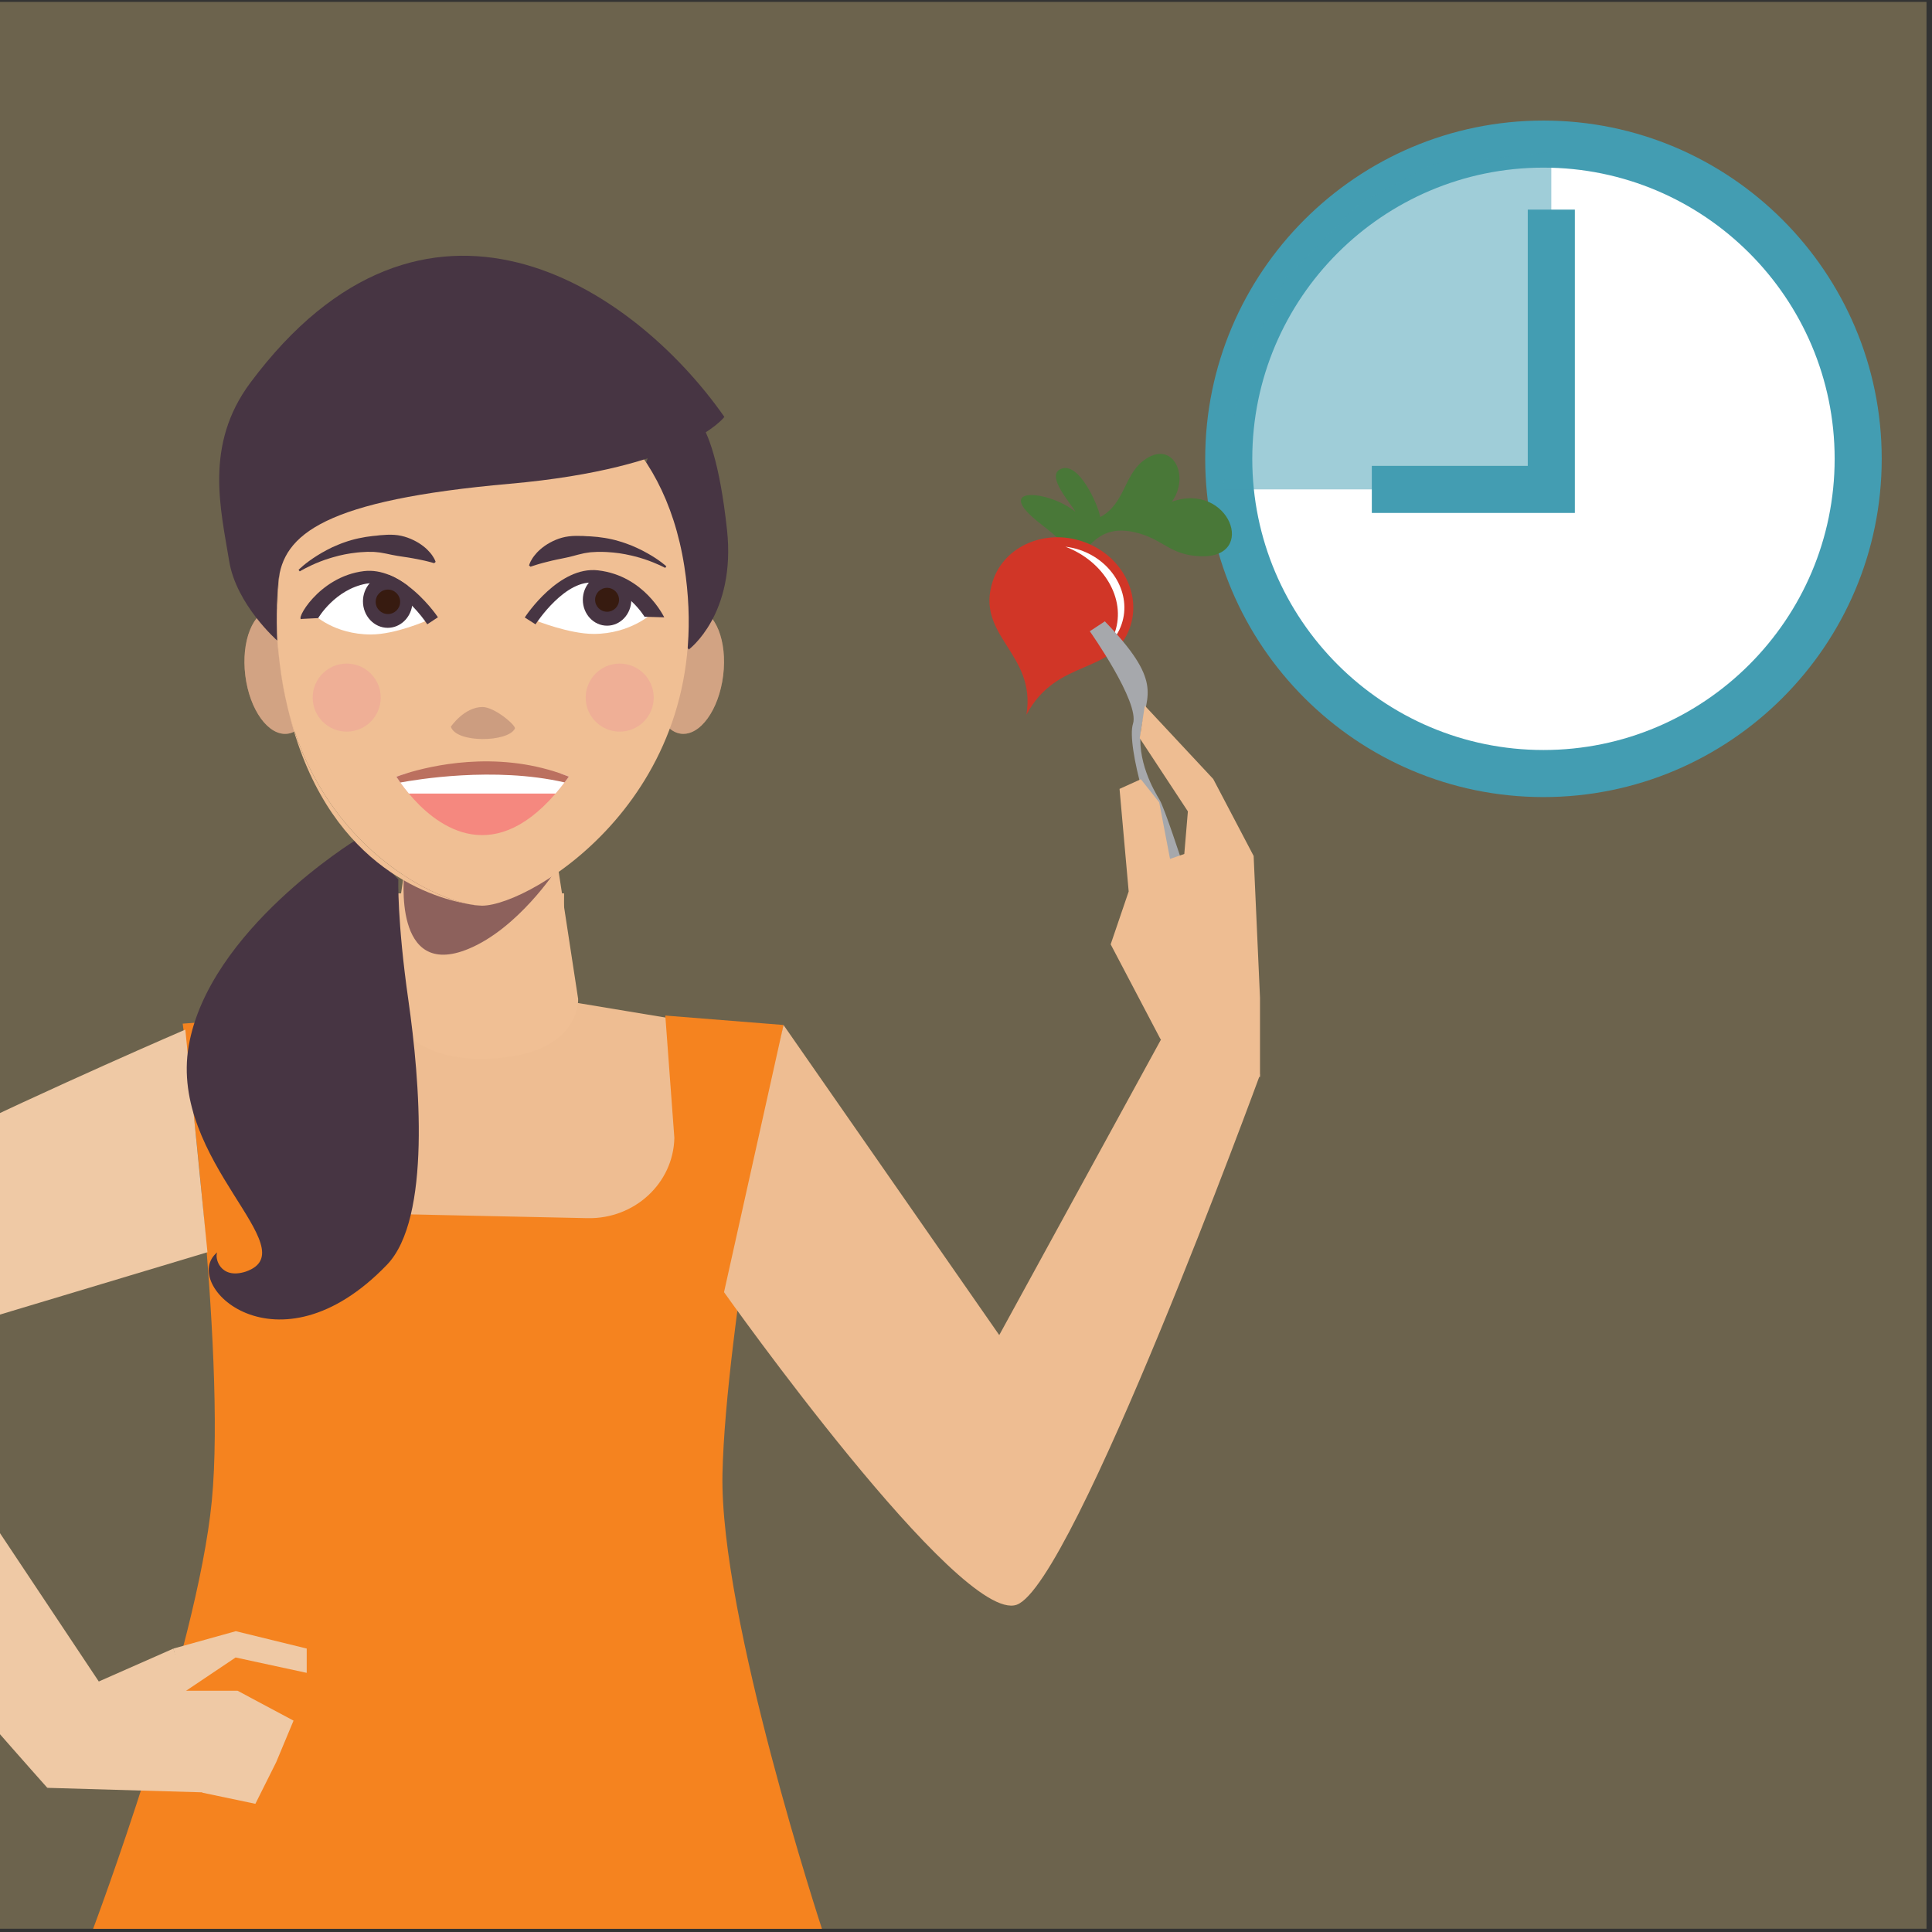 <?xml version="1.0" encoding="UTF-8" standalone="no"?><!DOCTYPE svg PUBLIC "-//W3C//DTD SVG 1.1//EN" "http://www.w3.org/Graphics/SVG/1.1/DTD/svg11.dtd"><svg width="100%" height="100%" viewBox="0 0 256 256" version="1.1" xmlns="http://www.w3.org/2000/svg" xmlns:xlink="http://www.w3.org/1999/xlink" xml:space="preserve" style="fill-rule:evenodd;clip-rule:evenodd;stroke-linejoin:round;stroke-miterlimit:1.414;"><rect x="0" y="0" width="256" height="256" fill="#333333" stroke="none"/><rect id="Artboard1" x="0" y="0" width="255.657" height="255.578" style="fill:none;"/><clipPath id="_clip1"><rect x="0" y="0" width="255.657" height="255.578"/></clipPath><g clip-path="url(#_clip1)"><g id="Layer-1"><g><g opacity="0.37"><rect x="-0.241" y="0.253" width="255.512" height="256.287" style="fill:#cfb77a;fill-rule:nonzero;"/></g></g><path d="M51.375,118.383l23.356,0l-0.18,16.655c-0.645,4.144 -5.516,7.376 -11.5,7.376c-5.98,0 -10.85,-3.232 -11.495,-7.376l-0.181,-16.655Z" style="fill:#eebd92;fill-rule:nonzero;"/><path d="M51.467,127.246l-0.093,-8.863l23.357,0l-0.102,9.313c-2.57,0.857 -6.986,1.323 -11.579,1.2c-5.385,-0.145 -10.669,-1.157 -11.583,-1.65" style="fill:#eebd92;fill-rule:nonzero;"/><path d="M99.027,230.227l-75.471,-1.605c0,0 9.622,-17.486 10.944,-35.128c1.322,-17.643 -5.167,-59.509 -5.167,-59.509l36.154,-2.919l33.689,5.588c0,0 -13.08,45.168 -10.384,57.994c2.695,12.827 10.235,35.579 10.235,35.579" style="fill:#eebd92;fill-rule:nonzero;"/><path d="M24.21,135.638l14.474,-1.071l-0.322,15.125c-0.127,6.007 4.82,10.984 11.05,11.117l28.431,0.604c6.23,0.133 11.384,-4.629 11.512,-10.637l-1.199,-16.209l15.661,1.248c0,0 -7.681,40.467 -8.085,59.46c-0.404,18.994 13.226,60.446 13.226,60.446c0,0 -12.362,0.06 -46.288,0c-33.927,-0.06 -50.394,0.027 -50.394,0.027c0,0 13.851,-36.803 15.791,-56.882c1.94,-20.078 -3.857,-63.228 -3.857,-63.228" style="fill:#f5831f;fill-rule:nonzero;"/><path d="M24.555,136.429c0,0 -68.313,29.335 -68.313,36.909c0,7.575 50.027,63.558 50.027,63.558l6.889,-13.986l-29.233,-43.893l43.563,-13.09l-2.933,-29.498Z" style="fill:#efc9a5;fill-rule:nonzero;"/><path d="M6.71,225.619l16.272,-7.176l5.593,19.102l-22.305,-0.648l0.44,-11.278Z" style="fill:#efc9a5;fill-rule:nonzero;"/><path d="M22.982,218.442l8.264,-2.302l9.395,2.302l0,3.219l-9.421,-2.036l-6.925,4.651l-1.313,-5.834Z" style="fill:#efc9a5;fill-rule:nonzero;"/><path d="M22.361,224.028l9.111,0l7.423,3.965l-2.296,5.5l-2.761,5.521l-7.008,-1.47l-4.469,-13.516Z" style="fill:#efc9a5;fill-rule:nonzero;"/><path d="M95.938,171.22c0,0 31.261,44.108 38.784,41.415c7.522,-2.692 32.237,-70.222 32.237,-70.222l-11.383,-7.846l-23.17,42.339l-28.588,-41.091l-7.88,35.405Z" style="fill:#eebd92;fill-rule:nonzero;"/><path d="M95.822,89.514c-0.569,4.569 -3.071,8.019 -5.59,7.706c-2.518,-0.314 -4.099,-4.272 -3.53,-8.841c0.569,-4.569 3.072,-8.019 5.59,-7.706c2.518,0.314 4.099,4.272 3.53,8.841" style="fill:#f0bf94;fill-rule:nonzero;"/><g><g opacity="0.3"><clipPath id="_clip2"><rect x="86.585" y="80.653" width="9.352" height="16.586"/></clipPath><g clip-path="url(#_clip2)"><path d="M95.822,89.514c-0.569,4.569 -3.071,8.019 -5.59,7.706c-2.518,-0.314 -4.099,-4.272 -3.53,-8.841c0.569,-4.569 3.072,-8.019 5.59,-7.706c2.518,0.314 4.099,4.272 3.53,8.841" style="fill:#8d615c;fill-rule:nonzero;"/></g></g></g><path d="M90.181,54.322c0,0 4.195,-2.022 6.148,15.842c1.232,11.275 -5.068,15.906 -5.068,15.906c0,0 -13.673,-20.623 -1.08,-31.748" style="fill:#473543;fill-rule:nonzero;"/><path d="M73.861,114.419l2.746,17.944c0,0 0.439,7.873 -12.885,7.933c-11.115,0.05 -12.643,-7.933 -12.643,-7.933l2.667,-18.067l20.115,0.123Z" style="fill:#f0bf94;fill-rule:nonzero;"/><path d="M73.673,115.301c0,0 -5.026,7.732 -11.626,10.442c-10.072,4.135 -8.483,-9.946 -8.483,-9.946l20.109,-0.496Z" style="fill:#8d615c;fill-rule:nonzero;"/><path d="M32.505,89.517c0.569,4.569 3.071,8.019 5.59,7.706c2.518,-0.314 4.099,-4.272 3.53,-8.841c-0.569,-4.569 -3.072,-8.019 -5.59,-7.706c-2.518,0.314 -4.099,4.272 -3.53,8.841" style="fill:#f0bf94;fill-rule:nonzero;"/><g><g opacity="0.3"><clipPath id="_clip3"><rect x="32.389" y="80.656" width="9.351" height="16.587"/></clipPath><g clip-path="url(#_clip3)"><path d="M32.505,89.517c0.569,4.569 3.071,8.019 5.59,7.706c2.518,-0.314 4.099,-4.272 3.53,-8.841c-0.569,-4.569 -3.072,-8.019 -5.59,-7.706c-2.518,0.314 -4.099,4.272 -3.53,8.841" style="fill:#8d615c;fill-rule:nonzero;"/></g></g></g><path d="M47.126,111.322c0,0 -19.474,11.941 -22.119,27.261c-2.649,15.319 15.877,26.993 7.562,29.911c-3.405,1.094 -4.16,-1.824 -3.784,-2.553c-5.103,4.194 7.941,16.778 22.497,1.64c5.876,-6.109 4.35,-24.438 2.835,-35.016c-1.511,-10.579 -1.337,-16.049 -1.337,-16.049c0,0 -3.951,-4.005 -5.654,-5.194" style="fill:#473543;fill-rule:nonzero;"/><path d="M63.865,120.007c0,0 -0.702,-0.021 -1.876,-0.229c0.722,0.156 1.356,0.229 1.876,0.229" style="fill:#f0bf94;fill-rule:nonzero;"/><path d="M64.234,49.599c-6.606,0 -13.227,2.5 -18.3,7.292c7.646,-6.632 17.323,-7.25 18.3,-7.292" style="fill:#f0bf94;fill-rule:nonzero;"/><path d="M37.073,87.997c0.229,2.006 0.577,3.898 1.024,5.686c-0.411,-1.772 -0.754,-3.664 -1.024,-5.686" style="fill:#f0bf94;fill-rule:nonzero;"/><path d="M37.068,87.971c0.005,0.01 0.005,0.021 0.005,0.026c0.27,2.022 0.613,3.914 1.024,5.686c0.021,0.083 0.042,0.171 0.062,0.26c4.34,17.031 17.448,24.474 23.799,25.83c0.01,0 0.021,0.006 0.031,0.006c1.175,0.207 1.876,0.228 1.876,0.228c6.492,0 31.527,-14.984 26.808,-44.993c-2.723,-17.312 -14.511,-25.384 -26.361,-25.415l-0.078,0c-0.977,0.042 -10.654,0.66 -18.299,7.292c-0.021,0.021 -0.042,0.036 -0.058,0.052c-4.646,4.402 -7.983,10.733 -8.819,18.825c-0.458,4.454 -0.421,8.513 0.01,12.203" style="fill:#f0bf94;fill-rule:nonzero;"/><path d="M53.398,49.594c0,0 -0.026,0 -0.073,0.005l0.073,0l0,-0.005Z" style="fill:#f0bf94;fill-rule:nonzero;"/><path d="M38.159,93.943c4.88,20.602 18.71,24.926 23.799,25.831c-6.352,-1.357 -19.459,-8.799 -23.799,-25.831" style="fill:#f0bf94;fill-rule:nonzero;"/><path d="M36.73,84.873c0.094,1.065 0.208,2.1 0.338,3.098c-0.432,-3.69 -0.468,-7.75 -0.011,-12.204c0.837,-8.092 4.174,-14.422 8.82,-18.824c-5.795,5.051 -10.405,13.57 -9.147,27.93" style="fill:#f0bf94;fill-rule:nonzero;"/><path d="M86.462,81.234c0,0 -1.522,-4.878 -7.67,-4.939c-6.148,-0.06 -7.831,5.912 -7.831,5.912c0,0 4.419,1.79 7.708,1.79c4.894,0 7.793,-2.763 7.793,-2.763" style="fill:#fff;fill-rule:nonzero;"/><path d="M41.581,81.411c0,0 1.291,-4.982 7.439,-5.043c6.148,-0.06 7.594,5.833 7.594,5.833c0,0 -4.182,1.869 -7.471,1.869c-4.894,0 -7.562,-2.659 -7.562,-2.659" style="fill:#fff;fill-rule:nonzero;"/><path d="M77.228,79.475c0,1.895 1.438,3.431 3.212,3.431c1.773,0 3.211,-1.536 3.211,-3.431c0,-1.895 -1.438,-3.431 -3.211,-3.431c-1.774,0 -3.212,1.536 -3.212,3.431" style="fill:#473543;fill-rule:nonzero;"/><path d="M48.093,79.682c0,1.933 1.471,3.508 3.28,3.508c1.626,0 2.978,-1.268 3.237,-2.921c0.032,-0.192 0.047,-0.384 0.047,-0.587c0,-0.785 -0.244,-1.512 -0.655,-2.094c-0.743,-0.557 -1.559,-1.05 -2.432,-1.404c-0.062,-0.01 -0.13,-0.01 -0.197,-0.01c-0.941,0 -1.794,0.426 -2.391,1.112c-0.551,0.629 -0.889,1.471 -0.889,2.396" style="fill:#473543;fill-rule:nonzero;"/><path d="M95.983,55.241c0,0 -4.962,6.78 -28.428,8.86c-24.465,2.168 -30.098,6.627 -30.676,13.063c-0.357,3.97 -0.149,7.71 -0.149,7.71c0,0 -5.428,-4.756 -6.367,-10.55c-1.103,-6.816 -3.332,-15.358 2.8,-23.596c23.027,-30.938 50.53,-13.058 62.82,4.513" style="fill:#473543;fill-rule:nonzero;"/><path d="M41.431,92.435c0,2.49 2.018,4.508 4.508,4.508c2.49,0 4.509,-2.018 4.509,-4.508c0,-2.49 -2.019,-4.508 -4.509,-4.508c-2.49,0 -4.508,2.018 -4.508,4.508" style="fill:#efaf96;fill-rule:nonzero;"/><path d="M77.605,92.435c0,2.49 2.018,4.508 4.508,4.508c2.49,0 4.509,-2.018 4.509,-4.508c0,-2.49 -2.019,-4.508 -4.509,-4.508c-2.49,0 -4.508,2.018 -4.508,4.508" style="fill:#efaf96;fill-rule:nonzero;"/><path d="M88.294,75.039c0,0 -0.911,-0.844 -2.541,-1.748c-0.407,-0.227 -0.855,-0.463 -1.344,-0.686c-0.486,-0.229 -1.012,-0.448 -1.573,-0.633c-0.279,-0.1 -0.565,-0.195 -0.86,-0.274c-0.294,-0.084 -0.591,-0.176 -0.899,-0.236c-0.611,-0.142 -1.244,-0.236 -1.883,-0.312l-0.964,-0.08l-0.485,-0.019l-0.449,-0.03c-0.626,-0.021 -1.322,-0.032 -1.922,0.048c-1.239,0.147 -2.333,0.676 -3.166,1.243c-0.416,0.292 -0.768,0.6 -1.053,0.9c-0.277,0.313 -0.503,0.59 -0.656,0.851c-0.163,0.248 -0.257,0.472 -0.318,0.621c-0.059,0.151 -0.081,0.242 -0.081,0.242l0.2,0.166c0,0 0.075,-0.026 0.216,-0.074c0.139,-0.044 0.341,-0.11 0.599,-0.194c0.255,-0.075 0.554,-0.17 0.896,-0.256c0.339,-0.091 0.714,-0.186 1.119,-0.279c0.407,-0.09 0.838,-0.191 1.298,-0.275c0.457,-0.092 0.935,-0.193 1.432,-0.322c0.513,-0.133 0.982,-0.274 1.542,-0.386l0.445,-0.071l0.415,-0.059l0.846,-0.047c0.567,-0.008 1.14,-0.003 1.703,0.05c0.284,0.011 0.563,0.048 0.84,0.08c0.279,0.026 0.552,0.069 0.82,0.118c0.27,0.041 0.535,0.091 0.791,0.152c0.259,0.054 0.514,0.105 0.757,0.171c0.493,0.119 0.953,0.258 1.375,0.397c0.847,0.277 1.531,0.579 2.011,0.79c0.48,0.218 0.738,0.364 0.738,0.364l0.151,-0.212Z" style="fill:#473543;fill-rule:nonzero;"/><g><g opacity="0.36"><clipPath id="_clip4"><rect x="59.74" y="93.683" width="8.493" height="4.246"/></clipPath><g clip-path="url(#_clip4)"><path d="M68.225,96.532c0.179,-0.386 -2.664,-2.849 -4.297,-2.849c-2.418,0 -4.188,2.607 -4.188,2.607c0.693,2.218 7.638,2.072 8.485,0.242" style="fill:#8d615c;fill-rule:nonzero;"/></g></g></g><path d="M70.962,82.727c0.056,-0.088 3.991,-6.167 8.003,-5.482c4.195,0.715 6.414,4.441 6.436,4.478l2.614,0.076c-0.106,-0.181 -2.667,-5.512 -8.766,-6.223c-5.168,-0.603 -9.531,5.952 -9.716,6.243l1.429,0.908Zm0,0l-0.714,-0.454l0.714,0.454Z" style="fill:#473543;fill-rule:nonzero;"/><path d="M40.016,82.01l2.146,-0.109c0.021,-0.037 2.22,-3.794 6.378,-4.563c0.145,-0.026 0.296,-0.042 0.441,-0.052c2.022,-0.12 4.101,1.419 5.629,2.983c0.899,0.92 1.611,1.85 2.006,2.453l1.414,-0.93c-0.109,-0.172 -1.689,-2.469 -4.028,-4.205c-0.743,-0.556 -1.559,-1.05 -2.432,-1.403c-1.045,-0.426 -2.173,-0.645 -3.332,-0.51c-6.107,0.718 -9.282,6.819 -8.222,6.336" style="fill:#473543;fill-rule:nonzero;"/><path d="M39.721,75.713c0,0 0.25,-0.159 0.718,-0.402c0.468,-0.236 1.136,-0.572 1.967,-0.893c0.415,-0.162 0.867,-0.324 1.353,-0.468c0.239,-0.079 0.491,-0.143 0.747,-0.211c0.253,-0.074 0.514,-0.137 0.782,-0.193c0.265,-0.062 0.536,-0.12 0.813,-0.161c0.275,-0.046 0.552,-0.097 0.834,-0.123c0.56,-0.082 1.131,-0.117 1.698,-0.139l0.848,0.003l0.417,0.037l0.448,0.048c0.566,0.083 1.041,0.199 1.56,0.305c0.504,0.103 0.986,0.179 1.448,0.247c0.463,0.06 0.898,0.138 1.309,0.207c0.41,0.071 0.789,0.148 1.133,0.221c0.346,0.068 0.649,0.146 0.908,0.208c0.262,0.07 0.468,0.126 0.608,0.163c0.144,0.041 0.22,0.062 0.22,0.062l0.191,-0.176c0,0 -0.027,-0.089 -0.093,-0.237c-0.069,-0.146 -0.175,-0.364 -0.35,-0.604c-0.167,-0.252 -0.407,-0.518 -0.7,-0.816c-0.3,-0.284 -0.668,-0.573 -1.098,-0.843c-0.862,-0.524 -1.982,-0.994 -3.227,-1.077c-0.603,-0.049 -1.298,-0.001 -1.921,0.052l-0.448,0.054l-0.483,0.044l-0.958,0.13c-0.634,0.11 -1.262,0.237 -1.865,0.41c-0.304,0.076 -0.596,0.184 -0.885,0.283c-0.291,0.094 -0.571,0.204 -0.844,0.318c-0.551,0.214 -1.065,0.46 -1.539,0.714c-0.476,0.248 -0.912,0.507 -1.306,0.755c-1.581,0.988 -2.446,1.878 -2.446,1.878l0.161,0.204Z" style="fill:#473543;fill-rule:nonzero;"/><path d="M78.855,79.475c0,0.875 0.71,1.585 1.585,1.585c0.875,0 1.585,-0.71 1.585,-1.585c0,-0.875 -0.71,-1.585 -1.585,-1.585c-0.875,0 -1.585,0.71 -1.585,1.585" style="fill:#371b10;fill-rule:nonzero;"/><path d="M53.021,79.743c0,0.895 -0.725,1.62 -1.62,1.62c-0.895,0 -1.62,-0.725 -1.62,-1.62c0,-0.895 0.725,-1.62 1.62,-1.62c0.895,0 1.62,0.725 1.62,1.62" style="fill:#371b10;fill-rule:nonzero;"/><path d="M52.523,102.92l0.12,0.182l0.244,0.359l0.156,0.228c0.296,0.416 0.675,0.92 1.128,1.461c3.341,3.991 10.737,10.088 19.448,0c0.39,-0.458 0.79,-0.946 1.19,-1.476c0.114,-0.146 0.224,-0.302 0.338,-0.453c0.078,-0.104 0.156,-0.213 0.229,-0.317l-1.081,-0.405l-20.53,0c-0.572,0.177 -0.993,0.327 -1.242,0.421" style="fill:#f5887f;fill-rule:nonzero;"/><path d="M52.523,102.92l0.52,0.769c0.296,0.416 0.675,0.92 1.128,1.461l19.448,0c0.39,-0.458 0.79,-0.946 1.19,-1.476c0.187,-0.245 0.379,-0.505 0.567,-0.77l-1.081,-0.405l-20.53,0c-0.572,0.177 -0.993,0.327 -1.242,0.421" style="fill:#fff;fill-rule:nonzero;"/><path d="M162.814,60.796c0,23.032 18.671,41.702 41.702,41.702c23.032,0 41.703,-18.67 41.703,-41.702c0,-23.032 -18.671,-41.702 -41.703,-41.702c-23.031,0 -41.702,18.67 -41.702,41.702" style="fill:#fff;fill-rule:nonzero;"/><path d="M204.517,22.212c21.275,0 38.584,17.309 38.584,38.584c0,21.275 -17.309,38.584 -38.584,38.584c-21.275,0 -38.584,-17.309 -38.584,-38.584c0,-21.275 17.309,-38.584 38.584,-38.584m0,83.405c24.714,0 44.821,-20.107 44.821,-44.821c0,-24.714 -20.107,-44.821 -44.821,-44.821c-24.714,0 -44.821,20.107 -44.821,44.821c0,24.714 20.107,44.821 44.821,44.821" style="fill:#439db2;fill-rule:nonzero;"/><path d="M52.523,102.92l0.12,0.182l0.244,0.359l0.156,0.228c1.944,-0.364 12.447,-2.162 21.766,-0.015c0.114,-0.146 0.224,-0.302 0.338,-0.453c0.078,-0.104 0.156,-0.213 0.229,-0.317l-1.081,-0.405c-8.701,-3.04 -17.183,-1.045 -20.53,0c-0.572,0.177 -0.993,0.327 -1.242,0.421" style="fill:#bb705f;fill-rule:nonzero;"/><g><g opacity="0.51"><clipPath id="_clip5"><rect x="162.023" y="20.152" width="43.533" height="44.697"/></clipPath><g clip-path="url(#_clip5)"><path d="M205.556,20.152l0,44.697l-43.533,0l2.525,-15.979l5.812,-12.003l9.643,-9.811l9.822,-5.298l15.731,-1.606Z" style="fill:#439db2;fill-rule:nonzero;"/></g></g></g><path d="M143.833,72.844c1.575,-1.853 3.289,-3.052 6.497,-2.325c3.795,0.86 4.584,3.023 8.714,3.189c7.692,0.307 3.837,-9.952 -3.777,-7.224c2.481,-3.329 0.137,-8.43 -3.782,-5.43c-2.564,1.962 -2.464,5.731 -5.694,7.458c-0.274,-1.593 -2.882,-7.546 -5.296,-6.342c-1.88,0.937 1.305,4.415 2.013,5.654c-3.361,-2.786 -10.814,-3.524 -5.209,1.118c2.534,2.097 5.282,3.513 3.835,7.344c1.009,-1.205 1.834,-2.422 2.699,-3.442" style="fill:#497838;fill-rule:nonzero;"/><path d="M131.572,76.923c-2.481,7.352 5.787,9.582 4.436,17.779c4.095,-7.669 11.538,-5.118 13.742,-11.644c1.537,-4.555 -1.287,-9.62 -6.306,-11.314c-5.02,-1.694 -10.335,0.624 -11.872,5.179" style="fill:#d13627;fill-rule:nonzero;"/><path d="M141.177,72.442c0.627,0.075 1.26,0.208 1.888,0.42c4.396,1.483 6.893,5.887 5.566,9.818c-0.366,1.084 -0.906,1.863 -1.575,2.484c0.264,-0.426 0.506,-0.887 0.691,-1.435c1.477,-4.378 -1.461,-9.351 -6.57,-11.287" style="fill:#fff;fill-rule:nonzero;"/><path d="M156.635,114.241c0,0 -2.322,-7.156 -2.982,-8.253c-0.66,-1.097 -3.177,-5.266 -2.407,-9.63c0.77,-4.365 2.792,-6.109 -4.848,-14.027l-1.994,1.313c0,0 6.647,9.428 5.723,12.259c-0.924,2.831 2.52,14.69 5.193,19.122c2.673,4.433 1.315,-0.784 1.315,-0.784" style="fill:#a6a8ac;fill-rule:nonzero;"/><path d="M166.958,132.24l-0.844,-18.823l-5.354,-10.196l-9.064,-9.711l-0.68,4.299l6.385,9.704l-0.475,5.642l-1.89,0.654l-1.435,-7.492l-2.433,-3.065l-2.823,1.281l1.212,13.59l-2.386,7.006l6.596,12.555l2.118,1.259l11.073,3.781l0,-10.484Z" style="fill:#eebd92;fill-rule:nonzero;"/><path d="M181.773,67.967l26.902,0l0,-40.192l-6.237,0l0,33.955l-20.665,0l0,6.237Z" style="fill:#439db2;fill-rule:nonzero;"/></g></g></svg>